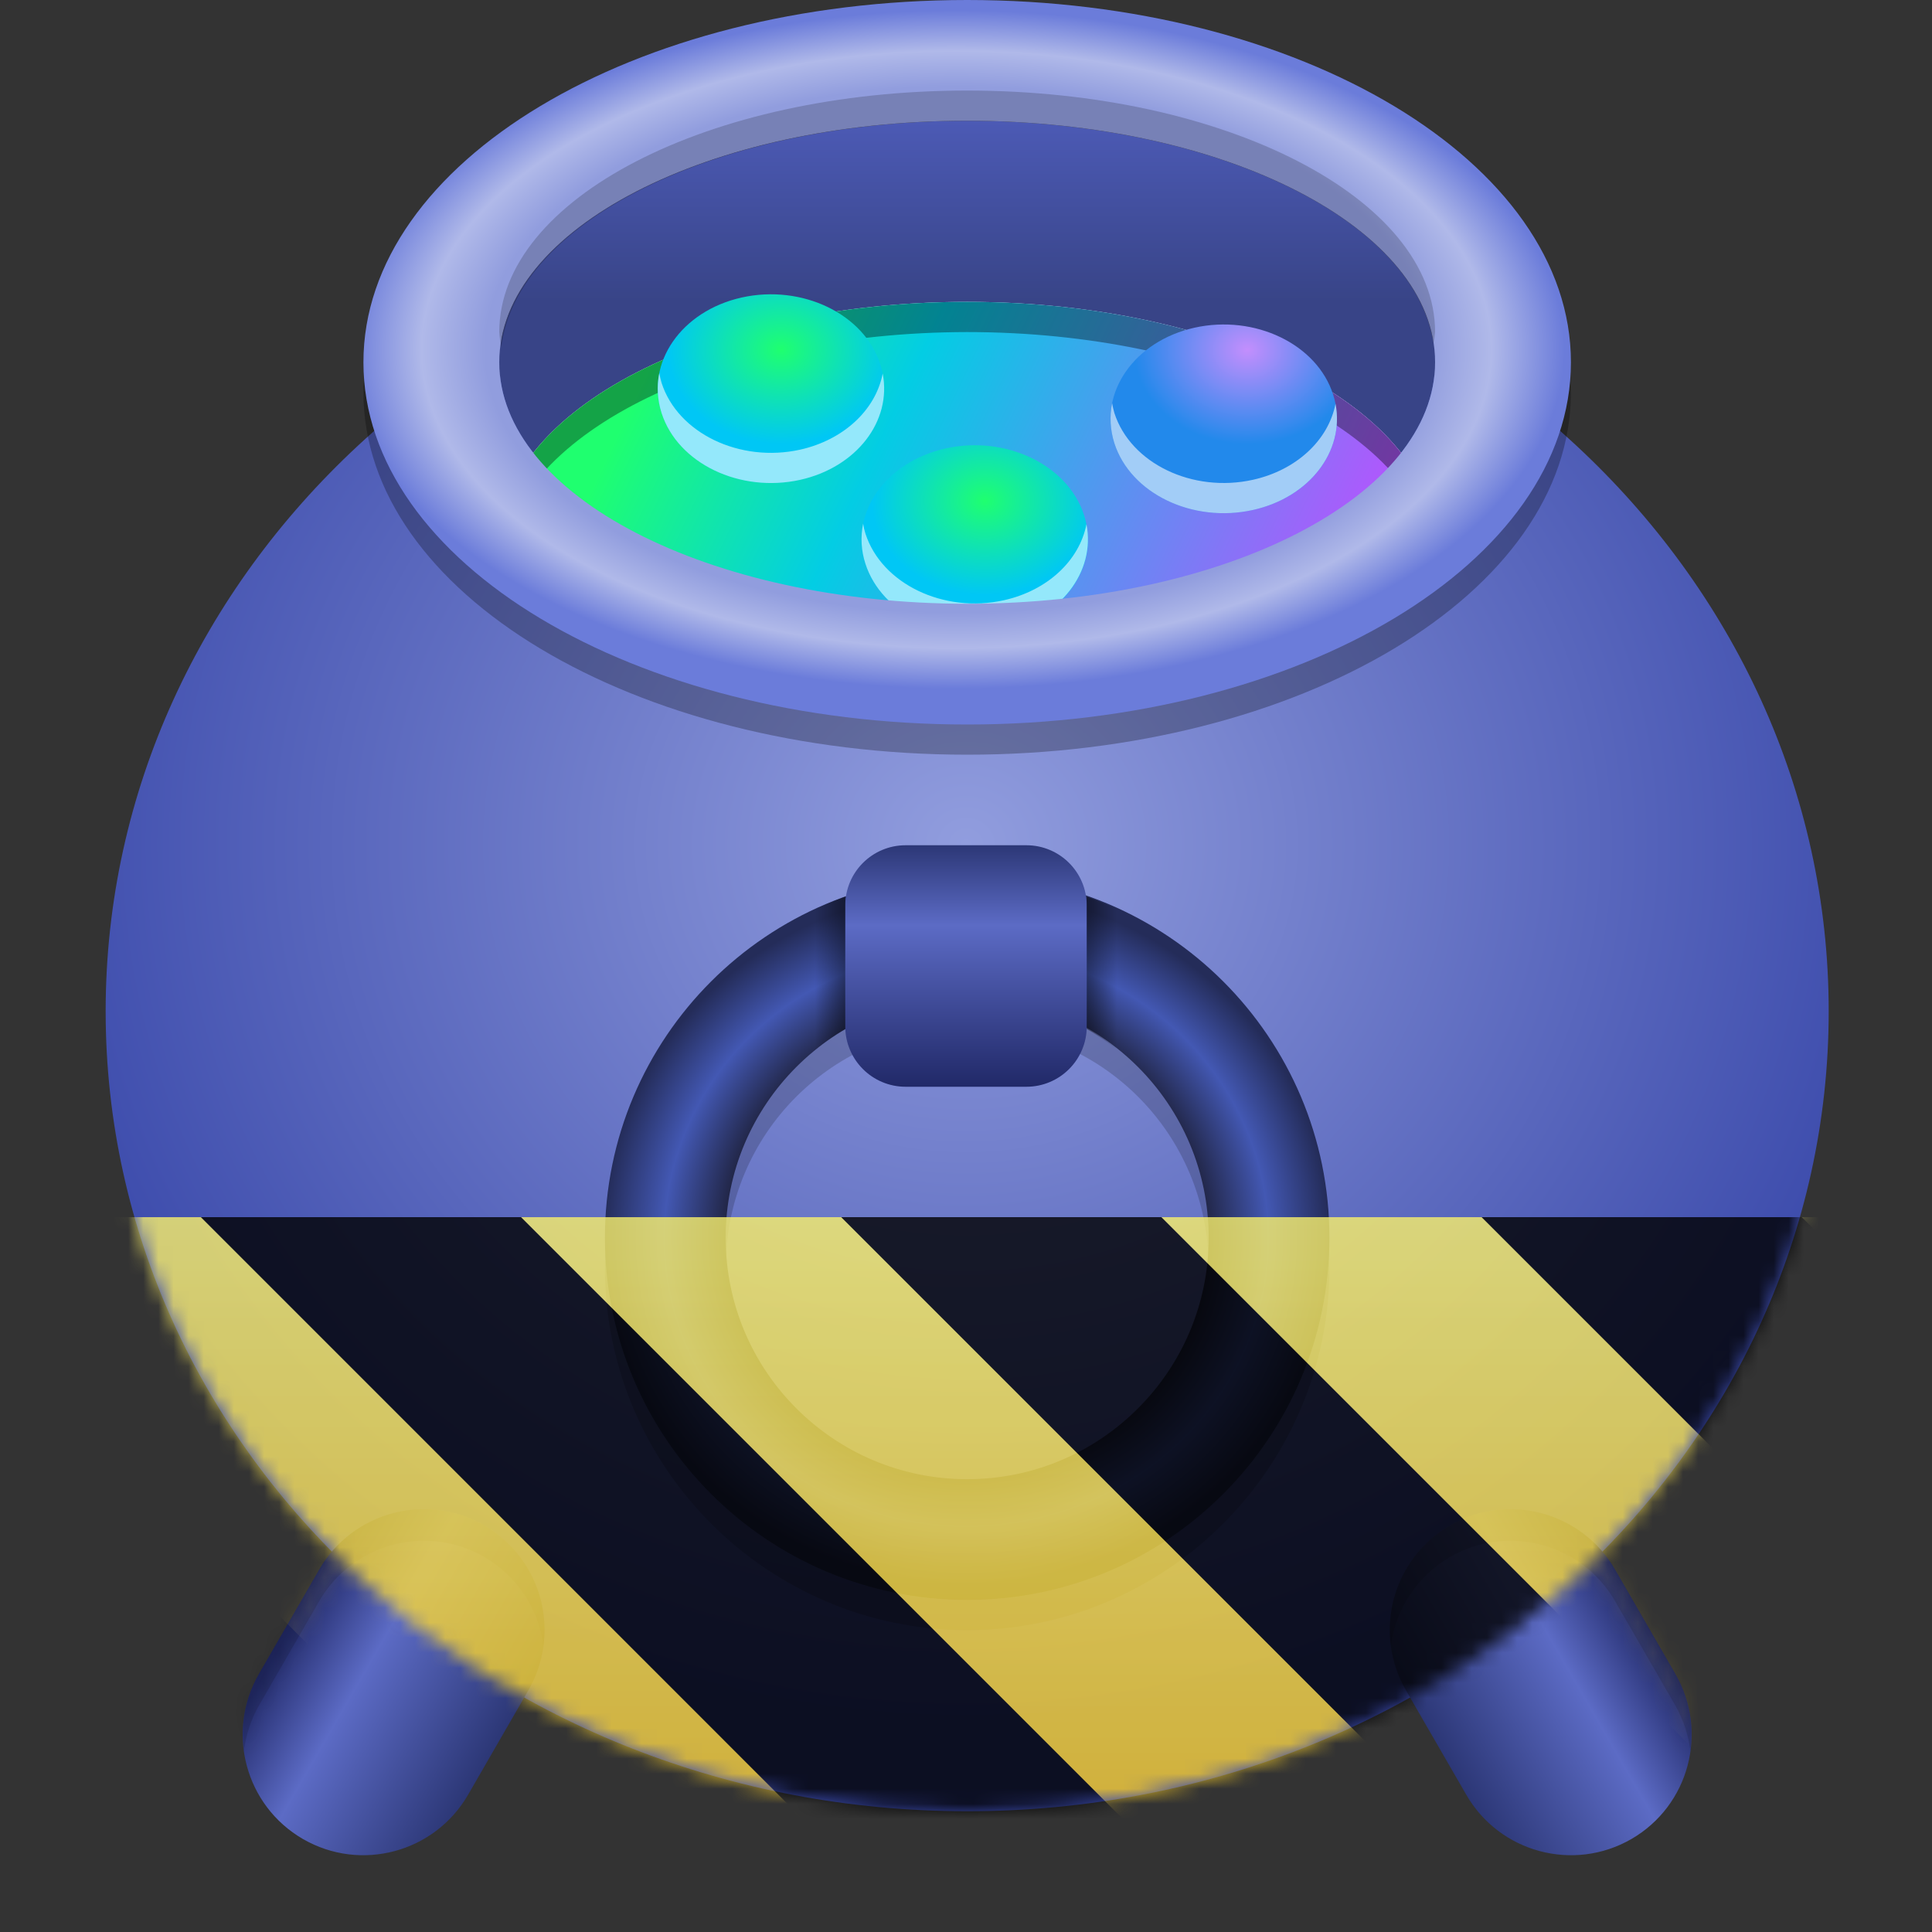 <?xml version="1.0" encoding="UTF-8"?>
<svg height="128px" viewBox="0 0 128 128" width="128px" xmlns="http://www.w3.org/2000/svg" xmlns:xlink="http://www.w3.org/1999/xlink">
    <rect x="0" y="0" width="128" height="128" fill="#333333" stroke="none"/>
    <filter id="a" height="100%" width="100%" x="0%" y="0%">
        <feColorMatrix color-interpolation-filters="sRGB" values="0 0 0 0 1 0 0 0 0 1 0 0 0 0 1 0 0 0 1 0"/>
    </filter>
    <radialGradient id="b" cx="55.881" cy="234.397" gradientTransform="matrix(1.143 0 0 1.061 0.136 -192.745)" gradientUnits="userSpaceOnUse" r="56">
        <stop offset="0" stop-color="#919dde"/>
        <stop offset="1" stop-color="#3b4aab"/>
    </radialGradient>
    <linearGradient id="c" gradientUnits="userSpaceOnUse">
        <stop offset="0" stop-color="#212968"/>
        <stop offset="0.375" stop-color="#5c6bc5"/>
        <stop offset="1" stop-color="#2c3776"/>
    </linearGradient>
    <linearGradient id="d" gradientTransform="matrix(0.866 0.5 -0.5 0.866 98.652 -142.25)" x1="56" x2="72" xlink:href="#c" y1="256" y2="256"/>
    <linearGradient id="e" gradientTransform="matrix(-0.866 0.5 0.5 0.866 29.503 -142.25)" x1="56" x2="72" xlink:href="#c" y1="256" y2="256"/>
    <linearGradient id="f" gradientUnits="userSpaceOnUse" x1="64.077" x2="64.077" y1="8" y2="20">
        <stop offset="0" stop-color="#4c5ab5"/>
        <stop offset="1" stop-color="#384487"/>
    </linearGradient>
    <linearGradient id="g" gradientUnits="userSpaceOnUse" x1="46.472" x2="91.778" y1="16.993" y2="38.53">
        <stop offset="0" stop-color="#1fff6f"/>
        <stop offset="0.319" stop-color="#03cde4"/>
        <stop offset="1" stop-color="#bf4dff"/>
    </linearGradient>
    <linearGradient id="h" gradientUnits="userSpaceOnUse">
        <stop offset="0" stop-color="#1fff6f"/>
        <stop offset="1" stop-color="#00c7f5"/>
    </linearGradient>
    <radialGradient id="i" cx="-40.825" cy="199.928" gradientTransform="matrix(0.388 1.207 1.449 -0.324 -222.114 137.221)" r="5" xlink:href="#h"/>
    <radialGradient id="j" cx="-40.825" cy="199.928" gradientTransform="matrix(0.388 1.207 1.449 -0.324 -208.611 147.221)" r="5" xlink:href="#h"/>
    <radialGradient id="k" cx="63.271" cy="200.733" gradientTransform="matrix(1.007 0 0 0.562 -0.343 -89.655)" gradientUnits="userSpaceOnUse" r="40">
        <stop offset="0" stop-color="#919dde"/>
        <stop offset="0.775" stop-color="#919dde"/>
        <stop offset="0.88" stop-color="#b0b9e9"/>
        <stop offset="1" stop-color="#6b7cda"/>
    </radialGradient>
    <radialGradient id="l" cx="-42.209" cy="200.909" gradientTransform="matrix(0.388 1.207 1.449 -0.324 -192.114 139.221)" gradientUnits="userSpaceOnUse" r="5">
        <stop offset="0" stop-color="#c38efd"/>
        <stop offset="1" stop-color="#2289eb"/>
    </radialGradient>
    <radialGradient id="m" cx="-138.926" cy="256" gradientTransform="matrix(1.047 0 0 1 284.51 -2)" gradientUnits="userSpaceOnUse" r="23">
        <stop offset="0" stop-color="#1f317e"/>
        <stop offset="0.665" stop-color="#222749"/>
        <stop offset="0.831" stop-color="#4358b3"/>
        <stop offset="1" stop-color="#242c59"/>
    </radialGradient>
    <linearGradient id="n" gradientTransform="matrix(1 0 0 -1.143 0 334.857)" gradientUnits="userSpaceOnUse" x1="64" x2="64" y1="230" y2="244">
        <stop offset="0" stop-color="#212968"/>
        <stop offset="0.667" stop-color="#5c6bc5"/>
        <stop offset="1" stop-color="#2c3776"/>
    </linearGradient>
    <linearGradient id="o" gradientUnits="userSpaceOnUse">
        <stop offset="0" stop-opacity="0.42"/>
        <stop offset="1" stop-opacity="0"/>
    </linearGradient>
    <linearGradient id="p" x1="56" x2="54" xlink:href="#o" y1="64.477" y2="64.477"/>
    <linearGradient id="q" gradientTransform="matrix(-1 0 0 1 -75.077 -172)" x1="-147.077" x2="-149.077" xlink:href="#o" y1="236.477" y2="236.477"/>
    <clipPath id="r">
        <path d="m 0 16 h 128 v 112 h -128 z m 0 0"/>
    </clipPath>
    <clipPath id="s">
        <rect height="128" width="128"/>
    </clipPath>
    <clipPath id="t">
        <rect height="128" width="128"/>
    </clipPath>
    <mask id="u">
        <g filter="url(#a)">
            <g clip-path="url(#t)" filter="url(#a)">
                <g clip-path="url(#s)">
                    <path d="m 121.156 67 c 0 29.27 -25.555 53 -57.078 53 s -57.078 -23.73 -57.078 -53 s 25.555 -53 57.078 -53 s 57.078 23.73 57.078 53 z m 0 0" fill="url(#b)"/>
                    <path d="m 64.078 2 c -22.094 0 -40 10.746 -40 24 s 17.906 24 40 24 c 22.09 0 40 -10.746 40 -24 s -17.91 -24 -40 -24 z m 0 8 c 17.121 0 31 7.164 31 16 s -13.879 16 -31 16 s -31 -7.164 -31 -16 s 13.879 -16 31 -16 z m 0 0" fill-opacity="0.267"/>
                    <path d="m 17.152 110.906 l 3.996 -6.918 c 2.211 -3.828 7.102 -5.137 10.93 -2.93 c 3.824 2.211 5.137 7.102 2.926 10.93 l -3.992 6.918 c -2.215 3.832 -7.113 5.145 -10.941 2.934 c -3.824 -2.215 -5.129 -7.109 -2.918 -10.934 z m 0 0" fill="url(#d)"/>
                    <path d="m 111 110.906 l -3.996 -6.918 c -2.207 -3.828 -7.102 -5.137 -10.926 -2.93 c -3.828 2.211 -5.137 7.102 -2.93 10.93 l 3.996 6.918 c 2.211 3.832 7.109 5.145 10.941 2.934 c 3.824 -2.215 5.129 -7.109 2.914 -10.934 z m 0 0" fill="url(#e)"/>
                    <path d="m 95.078 24 c 0 8.836 -13.879 16 -31 16 s -31 -7.164 -31 -16 s 13.879 -16 31 -16 s 31 7.164 31 16 z m 0 0" fill="url(#f)"/>
                    <path d="m 64.078 20 c -17.121 0 -31 7.164 -31 16 c 0 0.688 0.09 1.375 0.262 2.055 l 22.738 4.945 l 23 3 l 15.918 -9.363 c 0.035 -0.211 0.062 -0.426 0.082 -0.637 c 0 -8.836 -13.879 -16 -31 -16 z m 0 0" fill="#ffffff"/>
                    <path d="m 64.078 20 c -17.121 0 -31 7.164 -31 16 c 0 0.688 0.09 1.375 0.262 2.055 l 22.738 4.945 l 23 3 l 15.918 -9.363 c 0.035 -0.211 0.062 -0.426 0.082 -0.637 c 0 -8.836 -13.879 -16 -31 -16 z m 0 0" fill="url(#g)"/>
                    <path d="m 64.078 20 c -17.121 0 -31 7.164 -31 16 c 0.023 0.336 0.07 0.668 0.137 1 c 1.023 -8.418 14.523 -14.98 30.863 -15 c 16.176 0.004 29.629 6.426 30.895 14.75 c 0.047 -0.25 0.082 -0.5 0.105 -0.75 c 0 -8.836 -13.879 -16 -31 -16 z m 0 0" fill-opacity="0.361"/>
                    <path d="m 53.02 31.785 c 4 -0.891 6.375 -4.32 5.301 -7.652 c -1.07 -3.336 -5.184 -5.312 -9.184 -4.422 c -4 0.895 -6.375 4.324 -5.305 7.656 c 1.074 3.336 5.184 5.312 9.188 4.418 z m 0 0" fill="url(#i)"/>
                    <path d="m 66.523 41.785 c 4 -0.891 6.375 -4.32 5.301 -7.652 c -1.07 -3.336 -5.184 -5.312 -9.184 -4.422 c -4 0.895 -6.375 4.324 -5.305 7.656 c 1.074 3.336 5.184 5.312 9.188 4.418 z m 0 0" fill="url(#j)"/>
                    <path d="m 57.184 34.691 c -0.18 0.887 -0.129 1.789 0.152 2.656 c 1.07 3.332 5.184 5.312 9.184 4.418 c 3.719 -0.828 6.078 -3.871 5.461 -7.035 c -0.473 2.43 -2.609 4.398 -5.461 5.035 c -4 0.895 -8.113 -1.086 -9.184 -4.418 c -0.066 -0.215 -0.117 -0.434 -0.152 -0.656 z m 0 0" fill="#ffffff" fill-opacity="0.58"/>
                    <path d="m 64.078 0 c -22.094 0 -40 10.746 -40 24 s 17.906 24 40 24 c 22.09 0 40 -10.746 40 -24 s -17.91 -24 -40 -24 z m 0 8 c 17.121 0 31 7.164 31 16 s -13.879 16 -31 16 s -31 -7.164 -31 -16 s 13.879 -16 31 -16 z m 0 0" fill="url(#k)"/>
                    <path d="m 28.496 100 c -3.004 -0.156 -5.844 1.383 -7.348 3.988 l -3.996 6.918 c -0.883 1.543 -1.23 3.332 -0.984 5.09 c 0.125 -1.055 0.461 -2.074 0.984 -2.996 l 3.996 -6.918 c 2.211 -3.828 7.102 -5.141 10.93 -2.934 c 2.156 1.25 3.609 3.426 3.93 5.895 c 0.426 -3.211 -1.125 -6.363 -3.93 -7.98 c -1.094 -0.633 -2.32 -0.996 -3.582 -1.062 z m 0 0" fill-opacity="0.125"/>
                    <path d="m 99.66 100 c 3 -0.156 5.84 1.383 7.344 3.988 l 3.996 6.918 c 0.883 1.543 1.23 3.332 0.988 5.09 c -0.129 -1.055 -0.465 -2.074 -0.988 -2.996 l -3.996 -6.918 c -2.207 -3.828 -7.102 -5.141 -10.926 -2.934 c -2.156 1.25 -3.609 3.426 -3.93 5.895 c -0.43 -3.211 1.121 -6.363 3.93 -7.98 c 1.094 -0.633 2.32 -0.996 3.582 -1.062 z m 0 0" fill-opacity="0.125"/>
                    <path d="m 83.02 33.785 c 4 -0.891 6.375 -4.32 5.301 -7.652 c -1.07 -3.336 -5.184 -5.312 -9.184 -4.422 c -4 0.895 -6.375 4.324 -5.305 7.656 c 1.074 3.336 5.184 5.312 9.188 4.418 z m 0 0" fill="url(#l)"/>
                    <path d="m 64.078 6 c -17.121 0 -31 7.164 -31 16 c 0.023 0.336 0.07 0.668 0.137 1 c 1.023 -8.418 14.523 -14.98 30.863 -15 c 16.176 0.004 29.629 6.426 30.895 14.75 c 0.047 -0.25 0.082 -0.5 0.105 -0.75 c 0 -8.836 -13.879 -16 -31 -16 z m 0 0" fill-opacity="0.18"/>
                    <path d="m 43.68 24.711 c -0.176 0.887 -0.125 1.789 0.152 2.656 c 1.074 3.336 5.184 5.312 9.188 4.422 c 3.715 -0.832 6.074 -3.875 5.461 -7.039 c -0.473 2.43 -2.609 4.398 -5.461 5.039 c -4.004 0.891 -8.113 -1.086 -9.188 -4.422 c -0.062 -0.215 -0.113 -0.434 -0.152 -0.656 z m 0 0" fill="#ffffff" fill-opacity="0.58"/>
                    <path d="m 73.68 26.711 c -0.176 0.887 -0.125 1.789 0.152 2.656 c 1.074 3.336 5.184 5.312 9.188 4.418 c 3.715 -0.828 6.074 -3.871 5.461 -7.035 c -0.473 2.43 -2.609 4.398 -5.461 5.035 c -4.004 0.895 -8.113 -1.082 -9.188 -4.418 c -0.062 -0.215 -0.113 -0.434 -0.152 -0.656 z m 0 0" fill="#ffffff" fill-opacity="0.58"/>
                    <path d="m 64.078 60 c 13.207 0 24 10.793 24 24 s -10.793 24 -24 24 s -24 -10.793 -24 -24 s 10.793 -24 24 -24 z m 0 8 c -8.887 0 -16 7.117 -16 16 s 7.113 16 16 16 c 8.883 0 16 -7.117 16 -16 s -7.117 -16 -16 -16 z m 0 0" fill-opacity="0.176"/>
                    <g clip-path="url(#r)">
                        <path d="m 158.999 254 c 0 11.047 -8.953 20 -20 20 c -11.043 0 -20 -8.953 -20 -20 s 8.957 -20 20 -20 c 11.047 0 20 8.953 20 20 z m 0 0" fill="none" stroke="url(#m)" stroke-linecap="round" stroke-width="8" transform="matrix(-1 0 0 1 203.077 -172)"/>
                    </g>
                    <path d="m 60 72 h 8 c 2.211 0 4 -1.789 4 -4 v -8 c 0 -2.211 -1.789 -4 -4 -4 h -8 c -2.211 0 -4 1.789 -4 4 v 8 c 0 2.211 1.789 4 4 4 z m 0 0" fill="url(#n)"/>
                    <path d="m 56 59.406 c -0.684 0.246 -1.348 0.527 -2 0.832 v 9.305 c 0.629 -0.508 1.297 -0.965 2 -1.375 z m 0 0" fill="url(#p)"/>
                    <path d="m 72 59.406 c 0.684 0.246 1.348 0.527 2 0.832 v 9.305 c -0.629 -0.508 -1.297 -0.965 -2 -1.375 z m 0 0" fill="url(#q)"/>
                </g>
            </g>
        </g>
    </mask>
    <mask id="v">
        <g filter="url(#a)">
            <rect fill-opacity="0.8" height="184.32" width="184.32" x="-28.16" y="-28.16"/>
        </g>
    </mask>
    <linearGradient id="w" gradientTransform="matrix(0 0.37 -0.985 0 295.385 -30.36)" gradientUnits="userSpaceOnUse" x1="300" x2="428" y1="235" y2="235">
        <stop offset="0" stop-color="#f9f06b"/>
        <stop offset="1" stop-color="#f5c211"/>
    </linearGradient>
    <clipPath id="x">
        <rect height="128" width="128"/>
    </clipPath>
    <clipPath id="y">
        <rect height="128" width="128"/>
    </clipPath>
    <path d="m 121.156 67 c 0 29.27 -25.555 53 -57.078 53 s -57.078 -23.73 -57.078 -53 s 25.555 -53 57.078 -53 s 57.078 23.73 57.078 53 z m 0 0" fill="url(#b)"/>
    <path d="m 64.078 2 c -22.094 0 -40 10.746 -40 24 s 17.906 24 40 24 c 22.09 0 40 -10.746 40 -24 s -17.91 -24 -40 -24 z m 0 8 c 17.121 0 31 7.164 31 16 s -13.879 16 -31 16 s -31 -7.164 -31 -16 s 13.879 -16 31 -16 z m 0 0" fill-opacity="0.267"/>
    <path d="m 17.152 110.906 l 3.996 -6.918 c 2.211 -3.828 7.102 -5.137 10.93 -2.93 c 3.824 2.211 5.137 7.102 2.926 10.93 l -3.992 6.918 c -2.215 3.832 -7.113 5.145 -10.941 2.934 c -3.824 -2.215 -5.129 -7.109 -2.918 -10.934 z m 0 0" fill="url(#d)"/>
    <path d="m 111 110.906 l -3.996 -6.918 c -2.207 -3.828 -7.102 -5.137 -10.926 -2.93 c -3.828 2.211 -5.137 7.102 -2.93 10.93 l 3.996 6.918 c 2.211 3.832 7.109 5.145 10.941 2.934 c 3.824 -2.215 5.129 -7.109 2.914 -10.934 z m 0 0" fill="url(#e)"/>
    <path d="m 95.078 24 c 0 8.836 -13.879 16 -31 16 s -31 -7.164 -31 -16 s 13.879 -16 31 -16 s 31 7.164 31 16 z m 0 0" fill="url(#f)"/>
    <path d="m 64.078 20 c -17.121 0 -31 7.164 -31 16 c 0 0.688 0.09 1.375 0.262 2.055 l 22.738 4.945 l 23 3 l 15.918 -9.363 c 0.035 -0.211 0.062 -0.426 0.082 -0.637 c 0 -8.836 -13.879 -16 -31 -16 z m 0 0" fill="#ffffff"/>
    <path d="m 64.078 20 c -17.121 0 -31 7.164 -31 16 c 0 0.688 0.09 1.375 0.262 2.055 l 22.738 4.945 l 23 3 l 15.918 -9.363 c 0.035 -0.211 0.062 -0.426 0.082 -0.637 c 0 -8.836 -13.879 -16 -31 -16 z m 0 0" fill="url(#g)"/>
    <path d="m 64.078 20 c -17.121 0 -31 7.164 -31 16 c 0.023 0.336 0.07 0.668 0.137 1 c 1.023 -8.418 14.523 -14.98 30.863 -15 c 16.176 0.004 29.629 6.426 30.895 14.75 c 0.047 -0.25 0.082 -0.5 0.105 -0.75 c 0 -8.836 -13.879 -16 -31 -16 z m 0 0" fill-opacity="0.361"/>
    <path d="m 53.02 31.785 c 4 -0.891 6.375 -4.32 5.301 -7.652 c -1.07 -3.336 -5.184 -5.312 -9.184 -4.422 c -4 0.895 -6.375 4.324 -5.305 7.656 c 1.074 3.336 5.184 5.312 9.188 4.418 z m 0 0" fill="url(#i)"/>
    <path d="m 66.523 41.785 c 4 -0.891 6.375 -4.32 5.301 -7.652 c -1.07 -3.336 -5.184 -5.312 -9.184 -4.422 c -4 0.895 -6.375 4.324 -5.305 7.656 c 1.074 3.336 5.184 5.312 9.188 4.418 z m 0 0" fill="url(#j)"/>
    <path d="m 57.184 34.691 c -0.18 0.887 -0.129 1.789 0.152 2.656 c 1.07 3.332 5.184 5.312 9.184 4.418 c 3.719 -0.828 6.078 -3.871 5.461 -7.035 c -0.473 2.43 -2.609 4.398 -5.461 5.035 c -4 0.895 -8.113 -1.086 -9.184 -4.418 c -0.066 -0.215 -0.117 -0.434 -0.152 -0.656 z m 0 0" fill="#ffffff" fill-opacity="0.58"/>
    <path d="m 64.078 0 c -22.094 0 -40 10.746 -40 24 s 17.906 24 40 24 c 22.09 0 40 -10.746 40 -24 s -17.91 -24 -40 -24 z m 0 8 c 17.121 0 31 7.164 31 16 s -13.879 16 -31 16 s -31 -7.164 -31 -16 s 13.879 -16 31 -16 z m 0 0" fill="url(#k)"/>
    <path d="m 28.496 100 c -3.004 -0.156 -5.844 1.383 -7.348 3.988 l -3.996 6.918 c -0.883 1.543 -1.23 3.332 -0.984 5.09 c 0.125 -1.055 0.461 -2.074 0.984 -2.996 l 3.996 -6.918 c 2.211 -3.828 7.102 -5.141 10.93 -2.934 c 2.156 1.25 3.609 3.426 3.93 5.895 c 0.426 -3.211 -1.125 -6.363 -3.93 -7.98 c -1.094 -0.633 -2.32 -0.996 -3.582 -1.062 z m 0 0" fill-opacity="0.125"/>
    <path d="m 99.66 100 c 3 -0.156 5.84 1.383 7.344 3.988 l 3.996 6.918 c 0.883 1.543 1.23 3.332 0.988 5.09 c -0.129 -1.055 -0.465 -2.074 -0.988 -2.996 l -3.996 -6.918 c -2.207 -3.828 -7.102 -5.141 -10.926 -2.934 c -2.156 1.25 -3.609 3.426 -3.93 5.895 c -0.43 -3.211 1.121 -6.363 3.93 -7.98 c 1.094 -0.633 2.32 -0.996 3.582 -1.062 z m 0 0" fill-opacity="0.125"/>
    <path d="m 83.02 33.785 c 4 -0.891 6.375 -4.32 5.301 -7.652 c -1.07 -3.336 -5.184 -5.312 -9.184 -4.422 c -4 0.895 -6.375 4.324 -5.305 7.656 c 1.074 3.336 5.184 5.312 9.188 4.418 z m 0 0" fill="url(#l)"/>
    <path d="m 64.078 6 c -17.121 0 -31 7.164 -31 16 c 0.023 0.336 0.07 0.668 0.137 1 c 1.023 -8.418 14.523 -14.98 30.863 -15 c 16.176 0.004 29.629 6.426 30.895 14.75 c 0.047 -0.25 0.082 -0.5 0.105 -0.75 c 0 -8.836 -13.879 -16 -31 -16 z m 0 0" fill-opacity="0.18"/>
    <path d="m 43.68 24.711 c -0.176 0.887 -0.125 1.789 0.152 2.656 c 1.074 3.336 5.184 5.312 9.188 4.422 c 3.715 -0.832 6.074 -3.875 5.461 -7.039 c -0.473 2.43 -2.609 4.398 -5.461 5.039 c -4.004 0.891 -8.113 -1.086 -9.188 -4.422 c -0.062 -0.215 -0.113 -0.434 -0.152 -0.656 z m 0 0" fill="#ffffff" fill-opacity="0.58"/>
    <path d="m 73.68 26.711 c -0.176 0.887 -0.125 1.789 0.152 2.656 c 1.074 3.336 5.184 5.312 9.188 4.418 c 3.715 -0.828 6.074 -3.871 5.461 -7.035 c -0.473 2.43 -2.609 4.398 -5.461 5.035 c -4.004 0.895 -8.113 -1.082 -9.188 -4.418 c -0.062 -0.215 -0.113 -0.434 -0.152 -0.656 z m 0 0" fill="#ffffff" fill-opacity="0.58"/>
    <path d="m 64.078 60 c 13.207 0 24 10.793 24 24 s -10.793 24 -24 24 s -24 -10.793 -24 -24 s 10.793 -24 24 -24 z m 0 8 c -8.887 0 -16 7.117 -16 16 s 7.113 16 16 16 c 8.883 0 16 -7.117 16 -16 s -7.117 -16 -16 -16 z m 0 0" fill-opacity="0.176"/>
    <path d="m 158.999 254 c 0 11.047 -8.953 20 -20 20 c -11.043 0 -20 -8.953 -20 -20 s 8.957 -20 20 -20 c 11.047 0 20 8.953 20 20 z m 0 0" fill="none" stroke="url(#m)" stroke-linecap="round" stroke-width="8" transform="matrix(-1 0 0 1 203.077 -172)"/>
    <path d="m 60 72 h 8 c 2.211 0 4 -1.789 4 -4 v -8 c 0 -2.211 -1.789 -4 -4 -4 h -8 c -2.211 0 -4 1.789 -4 4 v 8 c 0 2.211 1.789 4 4 4 z m 0 0" fill="url(#n)"/>
    <path d="m 56 59.406 c -0.684 0.246 -1.348 0.527 -2 0.832 v 9.305 c 0.629 -0.508 1.297 -0.965 2 -1.375 z m 0 0" fill="url(#p)"/>
    <path d="m 72 59.406 c 0.684 0.246 1.348 0.527 2 0.832 v 9.305 c -0.629 -0.508 -1.297 -0.965 -2 -1.375 z m 0 0" fill="url(#q)"/>
    <g mask="url(#u)">
        <g clip-path="url(#y)">
            <g mask="url(#v)">
                <g clip-path="url(#x)">
                    <path d="m 128 80.641 v 47.359 h -128 v -47.359 z m 0 0" fill="url(#w)"/>
                    <path d="m 13.309 80.641 l 47.355 47.359 h 21.215 l -47.359 -47.359 z m 42.422 0 l 47.363 47.359 h 21.215 l -47.363 -47.359 z m 42.43 0 l 29.84 29.84 v -21.211 l -8.629 -8.629 z m -98.16 7.906 v 21.215 l 18.238 18.238 h 21.215 z m 0 0"/>
                </g>
            </g>
        </g>
    </g>
</svg>
